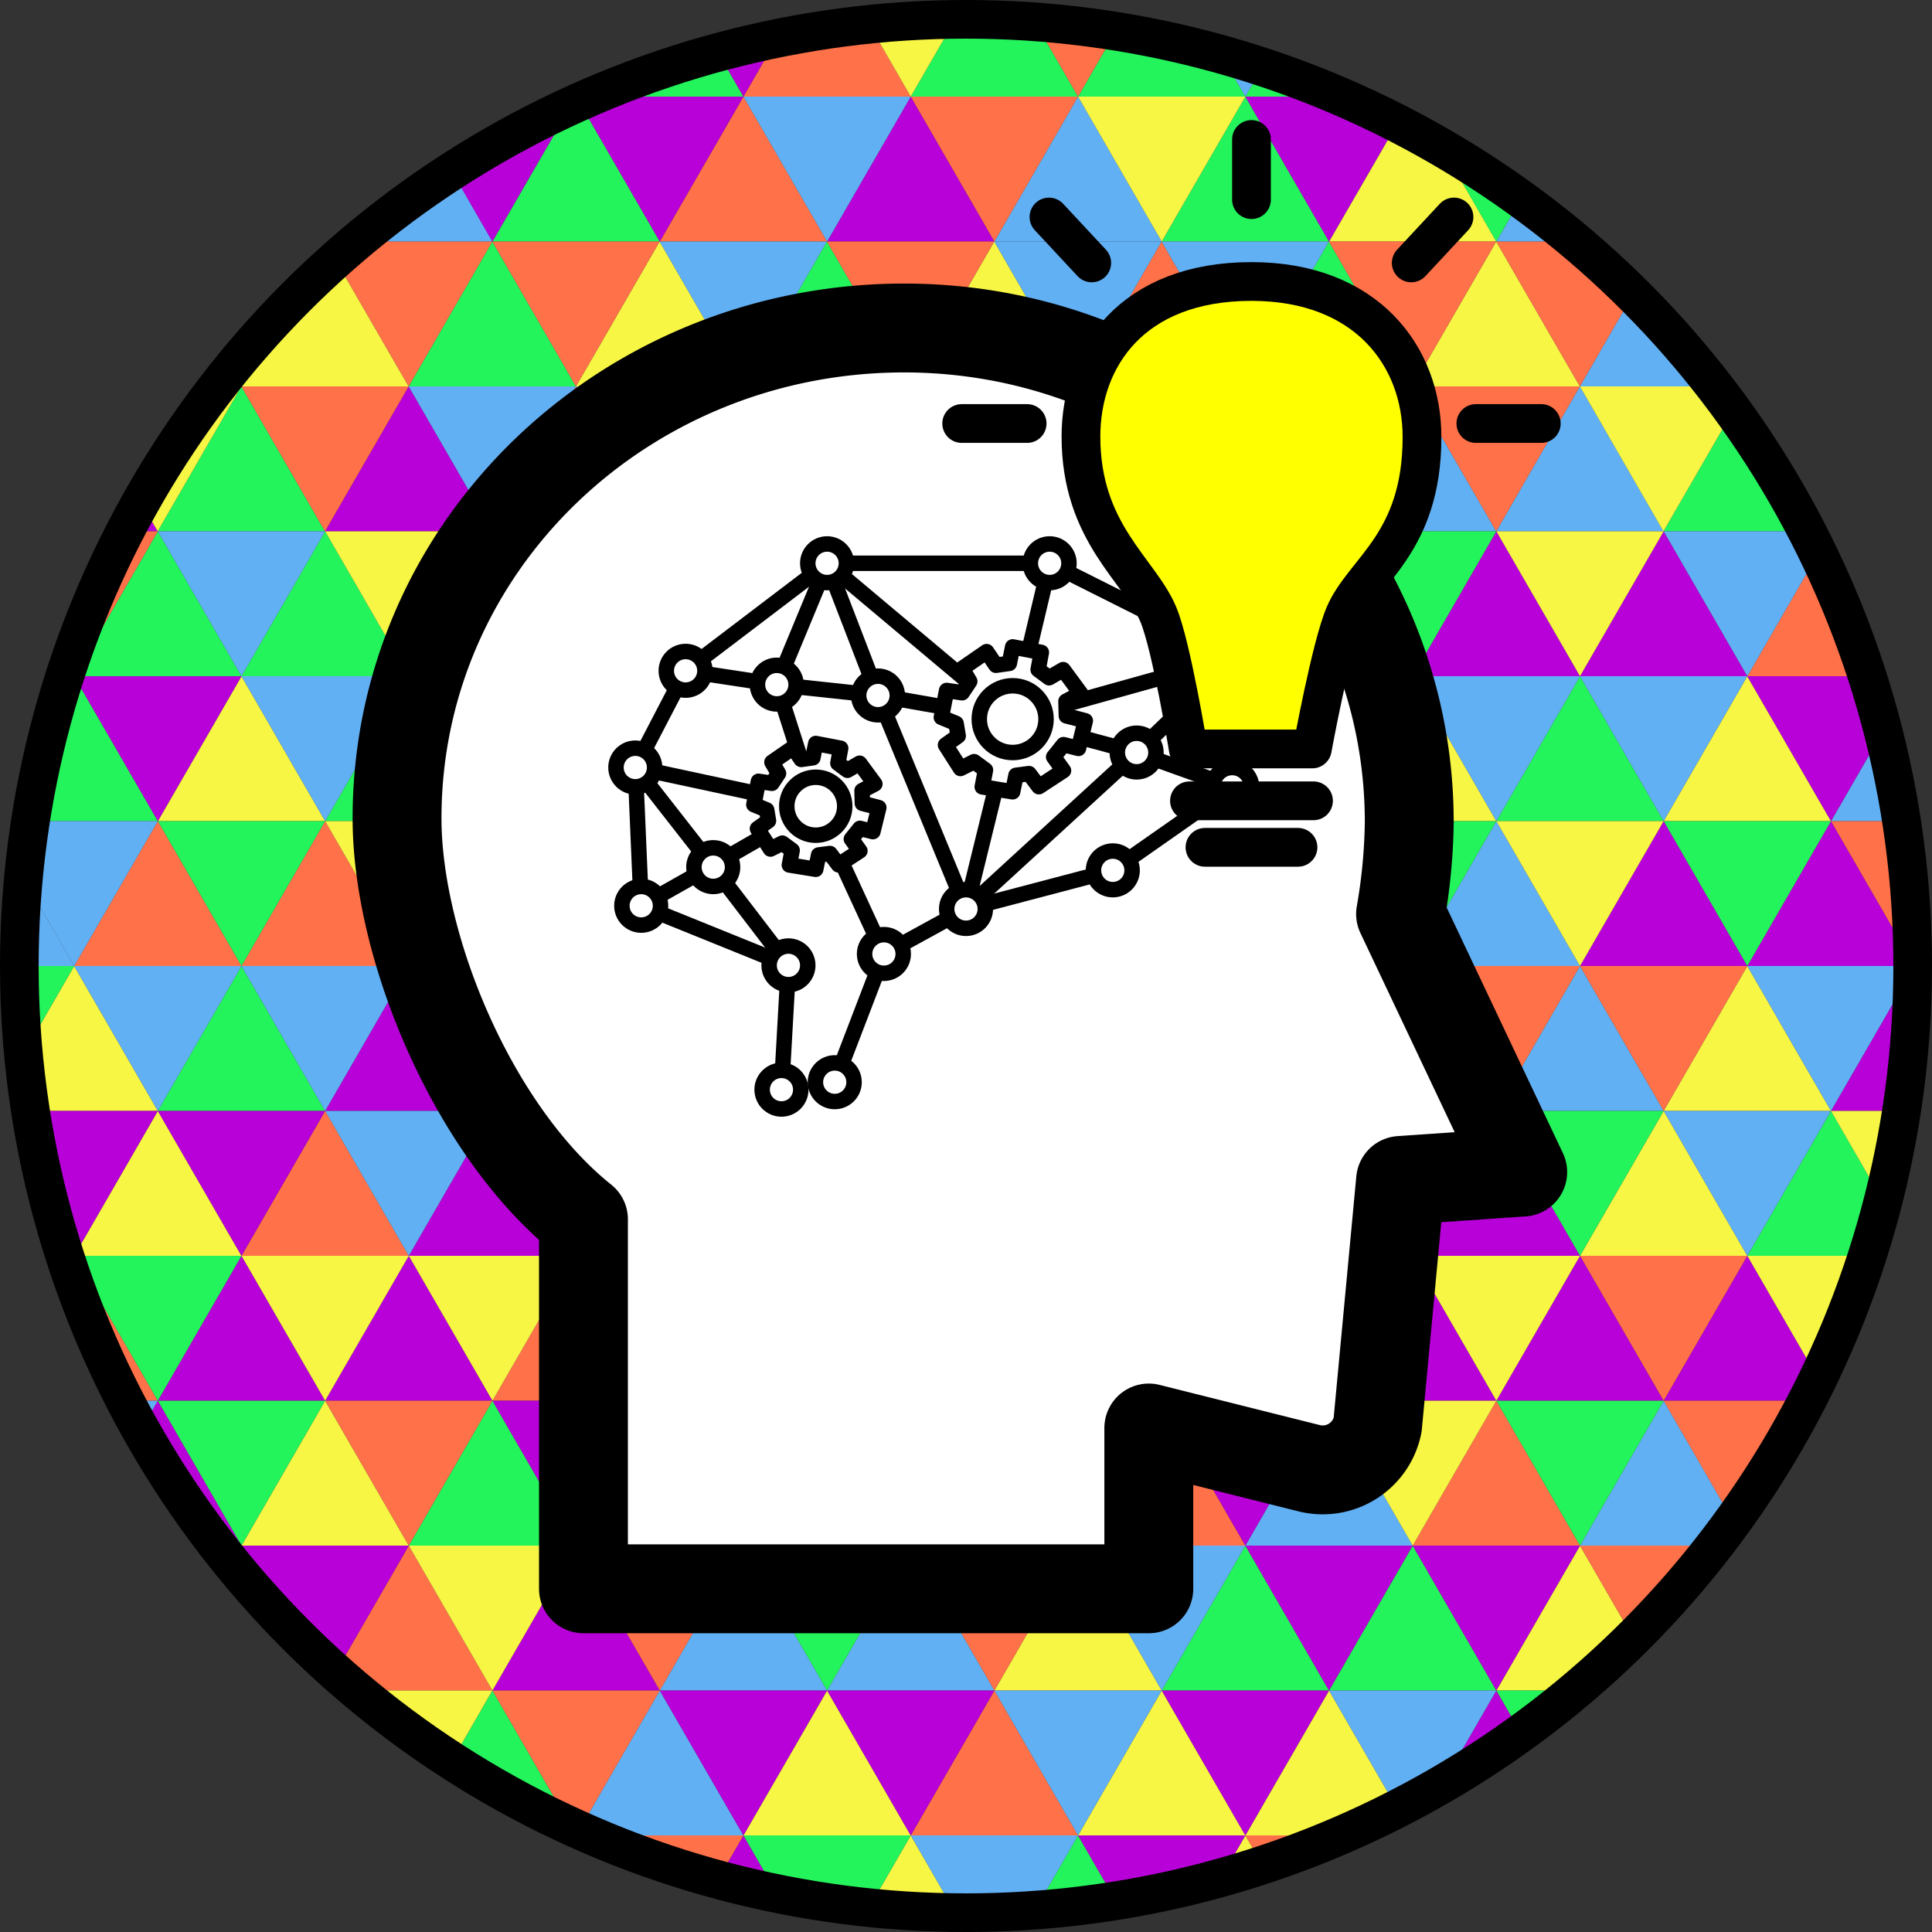 <svg xmlns="http://www.w3.org/2000/svg" viewBox="0 0 1000 1000"><rect x="0" y="0" width="1000" height="1000" fill="#333333" stroke="none"/><defs><style>.cls-1,.cls-12,.cls-7,.cls-9{fill:none;}.cls-2{fill:#24f45c;}.cls-3{fill:#ff7149;}.cls-4{fill:#b800d9;}.cls-5{fill:#f7f644;}.cls-6{fill:#62b0f4;}.cls-10,.cls-11,.cls-12,.cls-13,.cls-7,.cls-8,.cls-9{stroke:#000;}.cls-10,.cls-12,.cls-7,.cls-9{stroke-miterlimit:10;}.cls-7{stroke-width:20px;}.cls-10,.cls-11,.cls-8{fill:#fff;}.cls-11,.cls-13,.cls-8{stroke-linejoin:round;}.cls-8{stroke-width:46px;}.cls-10,.cls-11,.cls-9{stroke-width:8px;}.cls-12{stroke-linecap:round;}.cls-12,.cls-13{stroke-width:20.06px;}.cls-13{fill:#ff0;}</style></defs><title>Logo sketch V2</title><g id="Logo"><polygon class="cls-1" points="774.51 725 687.9 725 601.3 725 514.7 725 428.1 725 341.5 725 254.89 725 168.29 725 81.69 725 64.61 725 64.61 725 81.69 725 168.29 725 254.89 725 341.5 725 428.1 725 514.7 725 601.3 725 687.9 725 774.51 725 861.11 725 935.39 725 935.39 725 861.11 725 774.51 725"/><path class="cls-2" d="M371.53,27A486.12,486.12,0,0,0,305.8,50h79Z"/><path class="cls-3" d="M471.4,50,449.78,12.54Q425.65,15,402.26,19.75L384.8,50Z"/><path class="cls-2" d="M558,50,535.65,11.29Q518,10,500,10c-1.84,0-3.69,0-5.52,0L471.4,50Z"/><path class="cls-2" d="M644.61,50,631.88,28a487.64,487.64,0,0,0-54.31-11.85L558,50Z"/><path class="cls-2" d="M694.2,50q-19.89-8.59-40.67-15.46L644.61,50Z"/><path class="cls-4" d="M402.26,19.75Q386.72,22.9,371.53,27L384.8,50Z"/><path class="cls-5" d="M494.48,10q-22.62.26-44.7,2.51L471.4,50Z"/><path class="cls-3" d="M577.57,16.11q-20.69-3.28-41.92-4.82L558,50Z"/><path class="cls-6" d="M653.53,34.54Q642.82,31,631.88,28l12.73,22Z"/><path class="cls-6" d="M254.89,125l-21-36.47A493,493,0,0,0,184.59,125h70.3Z"/><path class="cls-2" d="M341.42,125h.08L299.74,52.67c-1.4.62-2.79,1.26-4.18,1.9L254.89,125Z"/><polygon class="cls-3" points="428.1 125 384.8 50 341.5 125 428.02 125 428.1 125"/><polygon class="cls-4" points="514.63 125 514.7 125 471.4 50 428.1 125 514.63 125"/><polygon class="cls-6" points="601.23 125 601.3 125 558 50 514.7 125 601.23 125"/><polygon class="cls-2" points="687.83 125 687.91 125 644.61 50 601.3 125 687.83 125"/><path class="cls-5" d="M774.43,125h.08l-28-48.59q-11.4-6.64-23.17-12.69L687.91,125Z"/><path class="cls-6" d="M815.41,125q-13.68-11.5-28.18-22l-12.72,22Z"/><path class="cls-4" d="M295.56,54.57a488.46,488.46,0,0,0-61.72,34l21,36.47Z"/><path class="cls-4" d="M384.8,50h-79c-2,.88-4.05,1.76-6.06,2.67L341.5,125Z"/><polygon class="cls-6" points="471.4 50 384.8 50 428.1 125 471.4 50"/><polygon class="cls-3" points="558 50 471.4 50 514.7 125 558 50"/><polygon class="cls-5" points="644.61 50 558 50 601.3 125 644.61 50"/><path class="cls-4" d="M687.91,125l35.38-61.28Q709,56.4,694.2,50H644.61Z"/><path class="cls-2" d="M787.23,103q-19.68-14.25-40.77-26.56l28,48.59Z"/><path class="cls-2" d="M119.71,191q-3.63,4.45-7.16,9h12.37Z"/><path class="cls-5" d="M211.52,200l-37.84-65.53q-12.6,11.25-24.41,23.35L124.92,200Z"/><polygon class="cls-2" points="254.82 125 211.52 200 298.12 200 254.82 125"/><polygon class="cls-5" points="384.72 200 341.42 125 298.12 200 384.72 200"/><polygon class="cls-2" points="428.02 125 384.72 200 471.33 200 428.02 125"/><polygon class="cls-5" points="557.93 200 514.63 125 471.33 200 557.93 200"/><polygon class="cls-3" points="644.53 200 601.23 125 557.93 200 644.53 200"/><polygon class="cls-2" points="731.13 200 687.83 125 644.53 200 731.13 200"/><polygon class="cls-5" points="817.74 200 774.43 125 731.13 200 817.74 200"/><path class="cls-6" d="M887.45,200a492.41,492.41,0,0,0-42.18-47.68L817.74,200Z"/><path class="cls-6" d="M149.27,157.82q-15.51,15.9-29.56,33.17l5.21,9Z"/><path class="cls-3" d="M254.82,125H184.59q-5.52,4.65-10.91,9.47L211.52,200Z"/><polygon class="cls-3" points="341.42 125 254.9 125 254.82 125 298.12 200 341.42 125"/><polygon class="cls-6" points="428.02 125 341.5 125 341.42 125 384.72 200 428.02 125"/><polygon class="cls-3" points="514.63 125 428.1 125 428.02 125 471.33 200 514.63 125"/><polygon class="cls-6" points="601.23 125 514.7 125 514.63 125 557.93 200 601.23 125"/><polygon class="cls-6" points="687.83 125 601.3 125 601.23 125 644.53 200 687.83 125"/><polygon class="cls-3" points="731.13 200 774.43 125 687.91 125 687.83 125 731.13 200"/><path class="cls-3" d="M774.43,125l43.31,75,27.53-47.68Q830.9,138.06,815.41,125h-41Z"/><path class="cls-4" d="M72.83,259.78q-4.24,7.53-8.22,15.22h17Z"/><polygon class="cls-2" points="124.92 200 81.61 275 81.69 275 168.22 275 124.92 200"/><polygon class="cls-4" points="168.29 275 254.82 275 211.52 200 168.22 275 168.29 275"/><polygon class="cls-3" points="341.42 275 298.12 200 254.82 275 254.9 275 341.42 275"/><polygon class="cls-4" points="341.5 275 428.02 275 384.72 200 341.42 275 341.5 275"/><polygon class="cls-6" points="514.63 275 471.33 200 428.02 275 428.1 275 514.63 275"/><polygon class="cls-6" points="514.7 275 601.23 275 557.93 200 514.63 275 514.7 275"/><polygon class="cls-2" points="601.3 275 687.83 275 644.53 200 601.23 275 601.3 275"/><polygon class="cls-6" points="687.91 275 774.43 275 731.13 200 687.83 275 687.91 275"/><polygon class="cls-6" points="774.51 275 861.04 275 817.74 200 774.43 275 774.51 275"/><path class="cls-2" d="M861.11,275h74.28A490.36,490.36,0,0,0,897,212.73L861,275Z"/><path class="cls-5" d="M124.92,200H112.55a492.43,492.43,0,0,0-39.72,59.78L81.61,275Z"/><polygon class="cls-3" points="211.52 200 124.92 200 168.22 275 211.52 200"/><polygon class="cls-6" points="298.12 200 211.52 200 254.82 275 298.12 200"/><polygon class="cls-6" points="384.72 200 298.12 200 341.42 275 384.72 200"/><polygon class="cls-5" points="471.33 200 384.72 200 428.02 275 471.33 200"/><polygon class="cls-4" points="557.93 200 471.33 200 514.63 275 557.93 200"/><polygon class="cls-4" points="644.53 200 557.93 200 601.23 275 644.53 200"/><polygon class="cls-5" points="687.83 275 731.13 200 644.53 200 687.83 275"/><polygon class="cls-3" points="774.43 275 817.74 200 731.13 200 774.43 275"/><path class="cls-5" d="M861,275l36-62.27q-4.66-6.45-9.54-12.73H817.74Z"/><path class="cls-5" d="M35.2,344.48q-.91,2.76-1.81,5.52h5Z"/><polygon class="cls-2" points="81.69 275 38.39 350 124.99 350 81.69 275"/><polygon class="cls-2" points="168.29 275 124.99 350 211.59 350 168.29 275"/><polygon class="cls-4" points="254.9 275 211.59 350 298.2 350 254.9 275"/><polygon class="cls-5" points="384.8 350 341.5 275 298.2 350 384.8 350"/><polygon class="cls-5" points="428.1 275 384.8 350 471.4 350 428.1 275"/><polygon class="cls-5" points="558 350 514.7 275 471.4 350 558 350"/><polygon class="cls-6" points="644.61 350 601.3 275 558 350 644.61 350"/><polygon class="cls-3" points="731.21 350 687.91 275 644.61 350 731.21 350"/><polygon class="cls-4" points="817.81 350 774.51 275 731.21 350 817.81 350"/><polygon class="cls-4" points="904.41 350 861.11 275 817.81 350 904.41 350"/><path class="cls-3" d="M966.61,350a486.3,486.3,0,0,0-25.49-63.58L904.41,350Z"/><path class="cls-3" d="M81.69,275H64.61A486.64,486.64,0,0,0,35.2,344.48L38.39,350Z"/><polygon class="cls-6" points="168.29 275 168.22 275 81.69 275 124.99 350 168.29 275"/><polygon class="cls-5" points="254.9 275 254.82 275 168.29 275 211.59 350 254.9 275"/><polygon class="cls-3" points="341.5 275 341.42 275 254.9 275 298.2 350 341.5 275"/><polygon class="cls-3" points="428.1 275 428.02 275 341.5 275 384.8 350 428.1 275"/><polygon class="cls-3" points="514.7 275 514.63 275 428.1 275 471.4 350 514.7 275"/><polygon class="cls-3" points="601.3 275 601.23 275 514.7 275 558 350 601.3 275"/><polygon class="cls-5" points="644.61 350 687.91 275 687.83 275 601.3 275 644.61 350"/><polygon class="cls-2" points="731.21 350 774.51 275 774.43 275 687.91 275 731.21 350"/><polygon class="cls-5" points="817.81 350 861.11 275 861.04 275 774.51 275 817.81 350"/><path class="cls-6" d="M904.41,350l36.71-63.58q-2.79-5.75-5.73-11.42H861.11Z"/><path class="cls-2" d="M38.39,350,28,368a487.59,487.59,0,0,0-12.28,57h66Z"/><polygon class="cls-5" points="124.99 350 81.69 425 168.29 425 124.99 350"/><polygon class="cls-2" points="211.59 350 168.29 425 254.9 425 211.59 350"/><polygon class="cls-6" points="298.2 350 254.9 425 341.5 425 298.2 350"/><polygon class="cls-3" points="384.8 350 341.5 425 428.1 425 384.8 350"/><polygon class="cls-2" points="428.1 425 514.7 425 471.4 350 428.1 425"/><polygon class="cls-4" points="514.7 425 601.3 425 558 350 514.7 425"/><polygon class="cls-6" points="601.3 425 687.91 425 644.61 350 601.3 425"/><polygon class="cls-5" points="687.91 425 774.51 425 731.21 350 687.91 425"/><polygon class="cls-2" points="774.51 425 861.11 425 817.81 350 774.51 425"/><polygon class="cls-5" points="861.11 425 947.72 425 904.41 350 861.11 425"/><path class="cls-6" d="M947.72,425h36.57q-3.64-23.81-9.55-46.8Z"/><path class="cls-2" d="M33.39,350q-2.87,8.92-5.4,18l10.4-18Z"/><polygon class="cls-4" points="38.39 350 81.69 425 124.99 350 38.39 350"/><polygon class="cls-6" points="124.99 350 168.29 425 211.59 350 124.99 350"/><polygon class="cls-3" points="211.59 350 254.9 425 298.2 350 211.59 350"/><polygon class="cls-2" points="298.2 350 341.5 425 384.8 350 298.2 350"/><polygon class="cls-6" points="471.4 350 384.8 350 428.1 425 471.4 350"/><polygon class="cls-3" points="471.4 350 514.7 425 558 350 471.4 350"/><polygon class="cls-2" points="601.3 425 644.61 350 558 350 601.3 425"/><polygon class="cls-4" points="687.91 425 731.21 350 644.61 350 687.91 425"/><polygon class="cls-6" points="774.51 425 817.81 350 731.21 350 774.51 425"/><polygon class="cls-6" points="861.11 425 904.41 350 817.81 350 861.11 425"/><path class="cls-4" d="M947.72,425l27-46.8q-3.66-14.28-8.13-28.2h-62.2Z"/><path class="cls-6" d="M12.1,454.46Q10,476.95,10,500H38.39Z"/><polygon class="cls-3" points="81.69 425 38.39 500 124.99 500 81.69 425"/><polygon class="cls-3" points="168.29 425 124.99 500 211.59 500 168.29 425"/><polygon class="cls-4" points="254.9 425 211.59 500 298.2 500 254.9 425"/><polygon class="cls-6" points="298.2 500 384.8 500 341.5 425 298.2 500"/><polygon class="cls-3" points="384.8 500 471.4 500 428.1 425 384.8 500"/><polygon class="cls-2" points="471.4 500 558 500 514.7 425 471.4 500"/><polygon class="cls-4" points="558 500 644.61 500 601.3 425 558 500"/><polygon class="cls-6" points="644.61 500 731.21 500 687.91 425 644.61 500"/><polygon class="cls-6" points="731.21 500 817.81 500 774.51 425 731.21 500"/><polygon class="cls-4" points="817.81 500 904.41 500 861.11 425 817.81 500"/><path class="cls-4" d="M904.41,500H990c0-.59,0-1.19,0-1.78L947.72,425Z"/><path class="cls-6" d="M81.69,425h-66q-2.25,14.6-3.61,29.46L38.39,500Z"/><polygon class="cls-2" points="168.29 425 81.69 425 124.99 500 168.29 425"/><polygon class="cls-5" points="254.9 425 168.29 425 211.59 500 254.9 425"/><polygon class="cls-3" points="341.5 425 254.9 425 298.2 500 341.5 425"/><polygon class="cls-4" points="341.5 425 384.8 500 428.1 425 341.5 425"/><polygon class="cls-5" points="428.1 425 471.4 500 514.7 425 428.1 425"/><polygon class="cls-5" points="514.7 425 558 500 601.3 425 514.7 425"/><polygon class="cls-5" points="644.61 500 687.91 425 601.3 425 644.61 500"/><polygon class="cls-2" points="731.21 500 774.51 425 687.91 425 731.21 500"/><polygon class="cls-5" points="817.81 500 861.11 425 774.51 425 817.81 500"/><polygon class="cls-2" points="904.41 500 947.72 425 861.11 425 904.41 500"/><path class="cls-3" d="M990,498.22a493.55,493.55,0,0,0-5.7-73.22H947.72Z"/><path class="cls-5" d="M81.69,575l-43.3-75L12.1,545.54q1.37,14.87,3.61,29.46Z"/><polygon class="cls-2" points="124.99 500 81.69 575 168.29 575 168.29 575 124.99 500"/><polygon class="cls-4" points="168.29 575 254.89 575 254.89 575 211.59 500 168.29 575"/><polygon class="cls-2" points="254.9 575 341.5 575 341.5 575 298.2 500 254.9 575"/><polygon class="cls-6" points="341.5 575 428.1 575 428.1 575 384.8 500 341.5 575"/><polygon class="cls-4" points="428.1 575 514.7 575 514.7 575 471.4 500 428.1 575"/><polygon class="cls-3" points="514.7 575 601.3 575 601.3 575 558 500 514.7 575"/><polygon class="cls-2" points="601.31 575 687.9 575 687.91 575 644.61 500 601.31 575"/><polygon class="cls-5" points="774.51 575 774.51 575 731.21 500 687.91 575 774.51 575"/><polygon class="cls-6" points="861.11 575 861.11 575 817.81 500 774.51 575 861.11 575"/><polygon class="cls-5" points="947.71 575 947.71 575 904.41 500 861.11 575 947.71 575"/><path class="cls-4" d="M984.29,575a493.55,493.55,0,0,0,5.7-73.22L947.72,575Z"/><path class="cls-2" d="M10,500q0,23,2.1,45.54L38.39,500Z"/><polygon class="cls-6" points="124.99 500 38.39 500 81.69 575 81.69 575 124.99 500"/><polygon class="cls-6" points="168.29 575 211.59 500 124.99 500 168.29 575 168.29 575"/><polygon class="cls-5" points="211.59 500 254.89 575 254.9 575 298.2 500 211.59 500"/><polygon class="cls-5" points="298.2 500 341.5 575 341.5 575 384.8 500 298.2 500"/><polygon class="cls-5" points="384.8 500 428.1 575 428.1 575 471.4 500 384.8 500"/><polygon class="cls-6" points="471.4 500 514.7 575 514.7 575 558 500 471.4 500"/><polygon class="cls-6" points="558 500 601.3 575 601.31 575 644.61 500 558 500"/><polygon class="cls-3" points="687.91 575 687.91 575 731.21 500 644.61 500 687.91 575"/><polygon class="cls-3" points="774.51 575 774.51 575 817.81 500 731.21 500 774.51 575"/><polygon class="cls-3" points="861.11 575 861.11 575 904.41 500 817.81 500 861.11 575"/><path class="cls-6" d="M947.71,575h0L990,501.78c0-.59,0-1.19,0-1.78H904.41Z"/><path class="cls-3" d="M28,632q2.54,9.06,5.4,18h5Z"/><polygon class="cls-5" points="81.69 575 38.39 650 124.99 650 81.69 575"/><polygon class="cls-3" points="124.99 650 211.59 650 168.29 575 124.99 650"/><polygon class="cls-4" points="211.59 650 298.19 650 254.89 575 211.59 650"/><polygon class="cls-2" points="298.19 650 384.8 650 341.5 575 298.19 650"/><polygon class="cls-5" points="384.8 650 471.4 650 428.1 575 384.8 650"/><polygon class="cls-6" points="471.4 650 558 650 514.7 575 471.4 650"/><polygon class="cls-2" points="558 650 644.6 650 601.3 575 558 650"/><polygon class="cls-6" points="644.6 650 731.21 650 687.9 575 644.6 650"/><polygon class="cls-4" points="731.21 650 817.81 650 774.51 575 731.21 650"/><polygon class="cls-5" points="817.81 650 904.41 650 861.11 575 817.81 650"/><path class="cls-2" d="M904.41,650h62.2q4.47-13.92,8.13-28.19l-27-46.81Z"/><path class="cls-4" d="M81.69,575h-66A488.2,488.2,0,0,0,28,632l10.4,18Z"/><polygon class="cls-4" points="168.29 575 81.69 575 81.69 575 81.69 575 124.99 650 168.29 575"/><polygon class="cls-6" points="168.29 575 168.29 575 168.29 575 211.59 650 254.89 575 168.29 575"/><polygon class="cls-3" points="254.9 575 254.89 575 254.89 575 298.19 650 341.5 575 254.9 575"/><polygon class="cls-4" points="341.5 575 341.5 575 341.5 575 384.8 650 428.1 575 341.5 575"/><polygon class="cls-3" points="428.1 575 428.1 575 428.1 575 471.4 650 514.7 575 428.1 575"/><polygon class="cls-4" points="514.7 575 514.7 575 514.7 575 558 650 601.3 575 514.7 575"/><polygon class="cls-4" points="601.31 575 601.3 575 601.3 575 644.6 650 687.9 575 601.31 575"/><polygon class="cls-2" points="687.91 575 687.91 575 687.9 575 731.21 650 774.51 575 687.91 575"/><polygon class="cls-2" points="774.51 575 774.51 575 817.81 650 861.11 575 774.51 575 774.51 575"/><polygon class="cls-6" points="861.11 575 861.11 575 904.41 650 947.71 575 861.11 575 861.11 575"/><path class="cls-5" d="M947.71,575h0l27,46.81q5.88-23,9.55-46.81H947.71Z"/><path class="cls-3" d="M38.39,650l-3.19,5.51A486.76,486.76,0,0,0,64.61,725H81.69Z"/><polygon class="cls-4" points="81.69 725 168.29 725 124.99 650 81.69 725"/><polygon class="cls-4" points="168.29 725 254.89 725 211.59 650 168.29 725"/><polygon class="cls-3" points="254.89 725 341.5 725 298.19 650 254.89 725"/><polygon class="cls-2" points="341.5 725 428.1 725 384.8 650 341.5 725"/><polygon class="cls-4" points="428.1 725 514.7 725 471.4 650 428.1 725"/><polygon class="cls-6" points="514.7 725 601.3 725 558 650 514.7 725"/><polygon class="cls-6" points="601.3 725 687.9 725 644.6 650 601.3 725"/><polygon class="cls-4" points="687.9 725 774.51 725 731.21 650 687.9 725"/><polygon class="cls-4" points="774.51 725 861.11 725 817.81 650 774.51 725"/><path class="cls-4" d="M861.11,725h74.28q2.94-5.67,5.73-11.42L904.41,650Z"/><path class="cls-5" d="M33.39,650c.59,1.84,1.2,3.68,1.81,5.51L38.39,650Z"/><polygon class="cls-2" points="38.39 650 81.69 725 124.99 650 38.39 650"/><polygon class="cls-5" points="124.99 650 168.29 725 211.59 650 124.99 650"/><polygon class="cls-5" points="211.59 650 254.89 725 298.19 650 211.59 650"/><polygon class="cls-4" points="298.19 650 341.5 725 384.8 650 298.19 650"/><polygon class="cls-6" points="384.8 650 428.1 725 471.4 650 384.8 650"/><polygon class="cls-2" points="471.4 650 514.7 725 558 650 471.4 650"/><polygon class="cls-5" points="558 650 601.3 725 644.6 650 558 650"/><polygon class="cls-2" points="644.6 650 687.9 725 731.21 650 644.6 650"/><polygon class="cls-5" points="731.21 650 774.51 725 817.81 650 731.21 650"/><polygon class="cls-3" points="861.11 725 904.41 650 817.81 650 861.11 725"/><path class="cls-5" d="M941.12,713.58A486.86,486.86,0,0,0,966.61,650h-62.2Z"/><path class="cls-4" d="M81.69,725l-8.82,15.28A490.28,490.28,0,0,0,112.55,800H125Z"/><polygon class="cls-5" points="211.59 800 168.29 725 124.99 800 211.59 800"/><polygon class="cls-2" points="298.19 800 254.89 725 211.59 800 298.19 800"/><polygon class="cls-2" points="384.8 800 341.5 725 298.19 800 384.8 800"/><polygon class="cls-5" points="471.4 800 428.1 725 384.8 800 471.4 800"/><polygon class="cls-5" points="558 800 514.7 725 471.4 800 558 800"/><polygon class="cls-3" points="644.6 800 601.3 725 558 800 644.6 800"/><polygon class="cls-6" points="731.21 800 687.9 725 644.6 800 731.21 800"/><polygon class="cls-3" points="817.81 800 774.51 725 731.21 800 817.81 800"/><path class="cls-6" d="M817.81,800h69.64q4.89-6.32,9.58-12.78L861.11,725Z"/><path class="cls-6" d="M64.61,725q4,7.72,8.26,15.28L81.69,725Z"/><polygon class="cls-2" points="168.29 725 81.69 725 124.99 800 168.29 725"/><polygon class="cls-3" points="254.89 725 168.29 725 211.59 800 254.89 725"/><polygon class="cls-4" points="341.5 725 254.89 725 298.19 800 341.5 725"/><polygon class="cls-3" points="428.1 725 341.5 725 384.8 800 428.1 725"/><polygon class="cls-3" points="514.7 725 428.1 725 471.4 800 514.7 725"/><polygon class="cls-2" points="601.3 725 514.7 725 558 800 601.3 725"/><polygon class="cls-4" points="687.9 725 601.3 725 644.6 800 687.9 725"/><polygon class="cls-5" points="774.51 725 687.9 725 731.21 800 774.51 725"/><polygon class="cls-2" points="861.11 725 774.51 725 817.81 800 861.11 725"/><path class="cls-3" d="M897,787.22A490.21,490.21,0,0,0,935.39,725H861.11Z"/><path class="cls-6" d="M119.76,809.06q14.08,17.33,29.69,33.3L125,800Z"/><path class="cls-3" d="M211.59,800l-37.86,65.58q5.37,4.78,10.86,9.42h70.3Z"/><polygon class="cls-4" points="254.89 875 341.5 875 298.19 800 254.89 875"/><polygon class="cls-6" points="384.8 800 341.5 875 428.1 875 384.8 800"/><polygon class="cls-6" points="514.7 875 471.4 800 428.1 875 514.7 875"/><polygon class="cls-5" points="601.3 875 558 800 514.7 875 601.3 875"/><polygon class="cls-2" points="601.3 875 687.9 875 644.6 800 601.3 875"/><polygon class="cls-2" points="687.9 875 774.51 875 731.21 800 687.9 875"/><path class="cls-5" d="M774.51,875h40.9q15.51-13.07,29.9-27.36L817.81,800Z"/><path class="cls-3" d="M112.55,800q3.56,4.57,7.21,9.06L125,800Z"/><path class="cls-4" d="M125,800l24.46,42.36q11.73,12,24.28,23.22L211.59,800Z"/><polygon class="cls-5" points="211.59 800 254.89 875 298.19 800 211.59 800"/><polygon class="cls-3" points="298.19 800 341.5 875 384.8 800 298.19 800"/><polygon class="cls-2" points="471.4 800 384.8 800 428.1 875 471.4 800"/><polygon class="cls-3" points="558 800 471.4 800 514.7 875 558 800"/><polygon class="cls-6" points="644.6 800 558 800 601.3 875 644.6 800"/><polygon class="cls-4" points="644.6 800 687.9 875 731.21 800 644.6 800"/><polygon class="cls-4" points="774.51 875 817.81 800 731.21 800 774.51 875"/><path class="cls-3" d="M845.31,847.64A493.91,493.91,0,0,0,887.45,800H817.81Z"/><path class="cls-2" d="M233.84,911.47a489,489,0,0,0,61.72,34L254.89,875Z"/><path class="cls-6" d="M341.49,875l-41.76,72.33q3,1.35,6.07,2.67h79Z"/><polygon class="cls-5" points="384.8 950 471.4 950 428.1 875 384.8 950"/><polygon class="cls-3" points="471.4 950 558 950 514.7 875 471.4 950"/><polygon class="cls-5" points="558 950 644.6 950 601.3 875 558 950"/><path class="cls-5" d="M644.6,950h49.6q14.81-6.39,29.09-13.72L687.9,875Z"/><path class="cls-4" d="M746.45,923.59q21.07-12.29,40.77-26.56l-12.71-22Z"/><path class="cls-5" d="M184.59,875a493,493,0,0,0,49.25,36.47l21-36.47Z"/><path class="cls-3" d="M254.89,875l40.67,70.43c1.39.64,2.78,1.28,4.17,1.9L341.49,875Z"/><polygon class="cls-4" points="341.5 875 384.8 950 428.1 875 341.5 875"/><polygon class="cls-4" points="428.1 875 471.4 950 514.7 875 428.1 875"/><polygon class="cls-6" points="514.7 875 558 950 601.3 875 514.7 875"/><polygon class="cls-4" points="644.6 950 687.9 875 601.3 875 644.6 950"/><path class="cls-6" d="M687.9,875l35.39,61.28q11.78-6,23.16-12.69L774.51,875Z"/><path class="cls-2" d="M787.22,897q14.5-10.51,28.19-22h-40.9Z"/><path class="cls-4" d="M371.53,973q15.17,4.13,30.73,7.27L384.8,950Z"/><path class="cls-5" d="M449.77,987.46q22.08,2.24,44.7,2.51L471.4,950Z"/><path class="cls-2" d="M535.65,988.71q21.23-1.51,41.91-4.82L558,950Z"/><path class="cls-5" d="M631.88,972q10.93-3,21.65-6.58L644.6,950Z"/><path class="cls-3" d="M305.8,950a486.12,486.12,0,0,0,65.73,23l13.27-23Z"/><path class="cls-2" d="M384.8,950l17.46,30.25q23.37,4.72,47.51,7.21L471.4,950Z"/><path class="cls-6" d="M471.4,950l23.07,40c1.84,0,3.68,0,5.53,0q18,0,35.65-1.29L558,950Z"/><path class="cls-4" d="M558,950l19.56,33.89A487.81,487.81,0,0,0,631.88,972l12.72-22Z"/><path class="cls-3" d="M653.53,965.46q20.76-6.86,40.67-15.46H644.6Z"/><circle class="cls-7" cx="500" cy="500" r="490"/><path id="Kopf" class="cls-8" d="M302,631.13V822.36H594.62V739.13l83,20.82a29,29,0,0,0,35.43-22.35L724.93,611l63.22-4.34L724.93,473.08a295,295,0,0,0,4.5-47.48c0-141.3-117.06-255.83-261.45-255.83S205.51,282.26,205.51,423.55C205.51,490.35,244.83,585.43,302,631.13Z"/><g id="Gehirn"><g id="Gehirn-2" data-name="Gehirn"><g id="Verbindungen"><polyline class="cls-9" points="404.48 564.01 408.1 499.67 331.89 468.83 328.83 397.25 354.87 347.21 428.1 291.55 543.3 291.55 639.81 339.98 637.77 407.25 575.98 450.49 500 470.49 457.51 493.77 432.06 560.15"/><polyline class="cls-9" points="408.1 499.67 369.17 448.83 328.83 397.25 422.23 417.3 457.51 493.77"/><polyline class="cls-9" points="354.87 347.21 402.06 354.36 428.1 291.55 454.45 359.98 500 470.49 588.32 389.51 524.15 372.23 454.45 359.98 402.06 354.36 422.23 417.3 369.17 447.81 331.89 468.83"/><polyline class="cls-9" points="543.3 291.55 524.15 372.23 428.1 291.55"/><polyline class="cls-9" points="637.77 407.25 588.32 389.51 639.81 339.98 524.15 372.23 500 470.49"/></g><g id="Synapsen"><circle id="Gehirn-3" data-name="Gehirn" class="cls-10" cx="428.1" cy="291.55" r="10"/><circle id="Gehirn-4" data-name="Gehirn" class="cls-10" cx="588.32" cy="389.51" r="10"/><circle id="Gehirn-5" data-name="Gehirn" class="cls-10" cx="543.3" cy="291.55" r="10"/><circle id="Gehirn-6" data-name="Gehirn" class="cls-10" cx="639.81" cy="339.98" r="10"/><circle id="Gehirn-7" data-name="Gehirn" class="cls-10" cx="404.48" cy="564.01" r="10"/><circle id="Gehirn-8" data-name="Gehirn" class="cls-10" cx="408.1" cy="499.67" r="10"/><circle id="Gehirn-9" data-name="Gehirn" class="cls-10" cx="369.17" cy="448.83" r="10"/><circle id="Gehirn-10" data-name="Gehirn" class="cls-10" cx="331.89" cy="468.83" r="10"/><circle id="Gehirn-11" data-name="Gehirn" class="cls-10" cx="328.83" cy="397.26" r="10"/><circle id="Gehirn-12" data-name="Gehirn" class="cls-10" cx="354.87" cy="347.21" r="10"/><circle id="Gehirn-13" data-name="Gehirn" class="cls-10" cx="402.06" cy="354.36" r="10"/><circle id="Gehirn-14" data-name="Gehirn" class="cls-10" cx="457.51" cy="493.77" r="10"/><circle id="Gehirn-15" data-name="Gehirn" class="cls-10" cx="432.06" cy="560.15" r="10"/><circle id="Gehirn-16" data-name="Gehirn" class="cls-10" cx="500" cy="470.49" r="10"/><circle id="Gehirn-17" data-name="Gehirn" class="cls-10" cx="575.98" cy="450.49" r="10"/><circle id="Gehirn-18" data-name="Gehirn" class="cls-10" cx="637.77" cy="407.26" r="10"/><circle id="Gehirn-19" data-name="Gehirn" class="cls-10" cx="454.45" cy="359.98" r="10"/></g><g id="Zahnrad"><polygon class="cls-11" points="404.92 436.4 410.02 440.15 408.57 447.72 422.23 449.94 423.72 442.53 429.6 441.77 434.02 447.64 445.08 440.4 440.66 434.28 445.08 428.75 451.81 430.45 454.87 418.02 446.36 415.81 446.19 409.25 452.83 405.77 444.92 395.04 438.62 398.7 433.68 395.04 435.13 387.3 422.23 384.83 420.75 392.23 414.7 393.08 410.53 386.96 399.55 394.53 402.96 400.32 399.55 405.43 392.57 404.4 390.19 416.49 396.83 419.21 397.77 424.83 392.06 428.92 398.79 439.47 404.92 436.4"/><circle id="Gehirn-20" data-name="Gehirn" class="cls-10" cx="422.23" cy="417.3" r="15"/></g><g id="Zahnrad-2" data-name="Zahnrad"><polygon class="cls-11" points="504.2 394.24 510.08 398.56 508.41 407.28 524.15 409.83 525.87 401.3 532.63 400.42 537.73 407.19 550.47 398.85 545.37 391.79 550.47 385.42 558.22 387.38 561.75 373.07 551.94 370.52 551.75 362.97 559.39 358.95 550.28 346.6 543.02 350.81 537.34 346.6 539 337.68 524.15 334.83 522.43 343.36 515.47 344.34 510.67 337.28 498.02 346.01 501.94 352.68 498.02 358.56 489.98 357.38 487.24 371.3 494.88 374.44 495.96 380.91 489.39 385.62 497.14 397.77 504.2 394.24"/><circle id="Gehirn-21" data-name="Gehirn" class="cls-10" cx="524.15" cy="372.23" r="17.28"/></g></g></g><line class="cls-12" x1="623.69" y1="438.57" x2="671.84" y2="438.57"/><line class="cls-12" x1="615.67" y1="414.5" x2="679.86" y2="414.5"/><path class="cls-13" d="M679.25,387.66H615.06s-8.63-53-15.44-69.45c-9.63-23.23-40.1-42.1-40.12-92.27,0-40.67,26.24-80.24,88.27-80.24,59.53,0,88.26,38.75,88.26,80.5,0,55.25-30.3,68.92-40.12,92C688.92,334.64,679.25,387.66,679.25,387.66Z"/><line class="cls-12" x1="497.77" y1="219.21" x2="531.64" y2="219.21"/><line class="cls-12" x1="542.95" y1="112.32" x2="565.08" y2="136.08"/><line class="cls-12" x1="647.77" y1="72.19" x2="647.77" y2="103.33"/><line class="cls-12" x1="797.77" y1="219.21" x2="763.9" y2="219.21"/><line class="cls-12" x1="752.58" y1="112.32" x2="730.46" y2="136.08"/></g></svg>